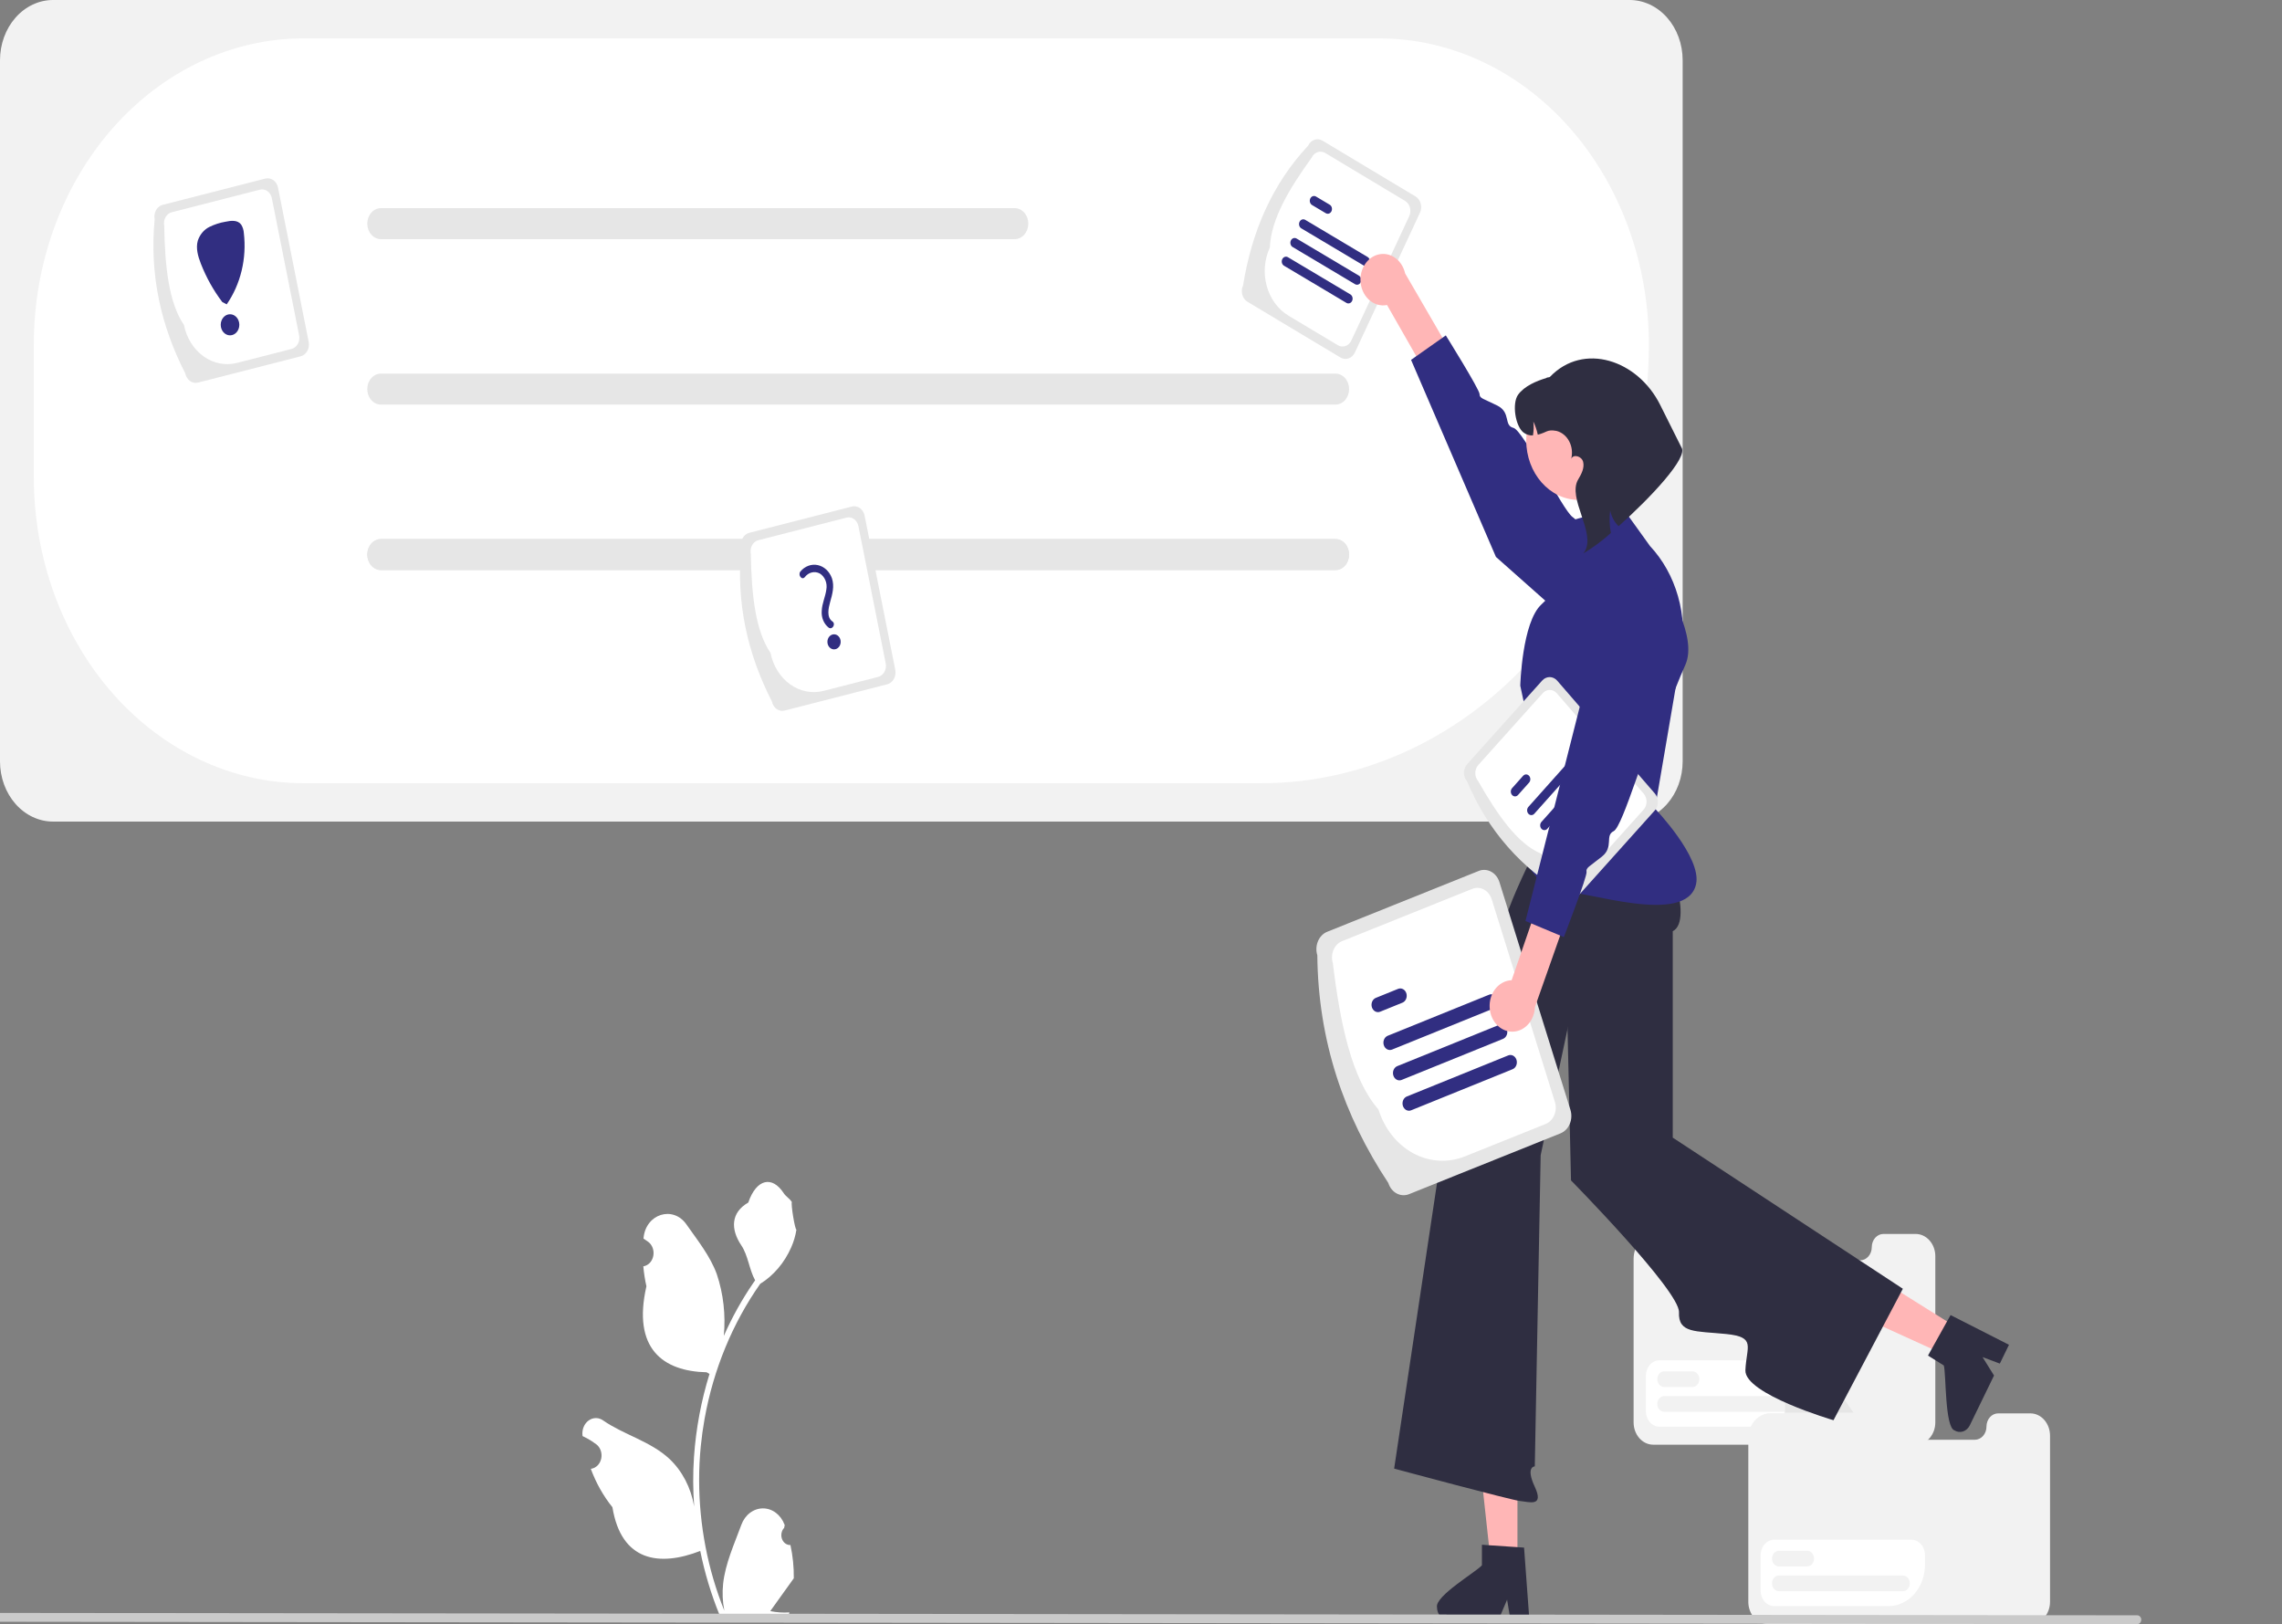 <svg width="600" height="427" viewBox="0 0 600 427" fill="none" xmlns="http://www.w3.org/2000/svg">
<rect x="0" y="0" width="600" height="427" fill="#808080" stroke="none"/>
<g clip-path="url(#clip0_1_2)">
<path d="M207.827 406.195C207.358 406.22 206.894 406.08 206.497 405.795C206.101 405.51 205.791 405.094 205.61 404.603C205.429 404.112 205.386 403.569 205.486 403.049C205.585 402.529 205.824 402.056 206.168 401.695L206.325 400.987C206.304 400.931 206.284 400.874 206.263 400.817C205.79 399.552 204.999 398.473 203.988 397.716C202.977 396.959 201.792 396.558 200.581 396.563C199.37 396.568 198.187 396.979 197.181 397.745C196.175 398.51 195.391 399.596 194.927 400.865C193.073 405.932 190.712 411.008 190.131 416.365C189.875 418.733 189.983 421.133 190.45 423.46C186.096 412.681 183.834 400.966 183.82 389.109C183.819 386.134 183.965 383.16 184.256 380.203C184.497 377.779 184.832 375.373 185.259 372.983C187.593 360.017 192.604 347.865 199.881 337.524C203.403 335.343 206.251 331.99 208.042 327.916C208.691 326.452 209.149 324.888 209.403 323.275C209.006 323.334 207.905 316.468 208.205 316.047C207.651 315.094 206.66 314.62 206.056 313.689C203.048 309.063 198.905 309.871 196.742 316.158C192.121 318.804 192.076 323.193 194.912 327.414C196.716 330.099 196.963 333.732 198.546 336.607C198.383 336.844 198.214 337.073 198.051 337.309C195.075 341.652 192.48 346.316 190.305 351.233C190.834 345.724 190.203 340.152 188.464 334.974C186.701 330.148 183.397 326.084 180.487 321.913C176.992 316.902 169.825 319.089 169.209 325.441C169.203 325.502 169.197 325.564 169.191 325.625C169.624 325.902 170.047 326.195 170.461 326.506C170.981 326.9 171.384 327.463 171.617 328.122C171.85 328.781 171.902 329.504 171.767 330.197C171.632 330.889 171.315 331.52 170.859 332.005C170.402 332.49 169.827 332.808 169.209 332.916L169.146 332.927C169.3 334.694 169.572 336.446 169.96 338.167C166.227 354.547 174.286 360.513 185.793 360.781C186.047 360.929 186.295 361.077 186.549 361.217C184.364 368.244 182.993 375.562 182.472 382.99C182.176 387.372 182.194 391.773 182.524 396.152L182.504 395.997C181.671 391.128 179.381 386.734 176.024 383.559C171.037 378.91 163.991 377.198 158.61 373.462C158.039 373.045 157.374 372.823 156.694 372.821C156.015 372.819 155.349 373.038 154.775 373.451C154.202 373.865 153.744 374.455 153.457 375.154C153.17 375.853 153.064 376.63 153.154 377.395C153.161 377.449 153.168 377.503 153.176 377.558C153.978 377.928 154.759 378.355 155.514 378.836C155.946 379.113 156.369 379.407 156.783 379.717C157.303 380.111 157.706 380.675 157.939 381.333C158.172 381.992 158.225 382.715 158.089 383.408C157.954 384.101 157.637 384.731 157.181 385.216C156.725 385.701 156.15 386.019 155.532 386.127L155.468 386.138C155.423 386.145 155.384 386.153 155.338 386.16C156.708 389.873 158.632 393.29 161.024 396.263C163.358 410.562 173.383 411.919 184.106 407.755H184.113C185.29 413.556 186.994 419.204 189.2 424.605H207.371C207.437 424.376 207.495 424.14 207.554 423.91C205.872 424.03 204.183 423.916 202.526 423.571C203.874 421.693 205.222 419.801 206.57 417.924C206.6 417.889 206.629 417.852 206.655 417.813C207.339 416.853 208.029 415.899 208.713 414.938L208.713 414.937C208.75 411.992 208.451 409.054 207.827 406.195Z" fill="white"/>
<path d="M428.483 215.997H13.932C10.238 215.993 6.697 214.325 4.085 211.362C1.473 208.398 0.004 204.38 -6.10352e-05 200.189V15.809C0.004 11.618 1.473 7.599 4.085 4.636C6.697 1.672 10.238 0.005 13.932 -3.05176e-05H428.483C432.177 0.005 435.718 1.672 438.33 4.636C440.942 7.599 442.411 11.618 442.416 15.809V200.189C442.411 204.38 440.942 208.398 438.33 211.362C435.718 214.325 432.177 215.993 428.483 215.997Z" fill="#F2F2F2"/>
<path d="M331.801 205.915H79.736C60.952 205.891 42.944 197.413 29.662 182.342C16.38 167.271 8.909 146.837 8.888 125.524V90.483C8.909 69.169 16.38 48.735 29.662 33.664C42.944 18.593 60.952 10.115 79.736 10.091H362.682C381.466 10.115 399.474 18.593 412.756 33.664C426.038 48.735 433.509 69.169 433.53 90.483C433.499 121.086 422.772 150.427 403.7 172.067C384.629 193.707 358.772 205.88 331.801 205.915Z" fill="white"/>
<path d="M266.778 62.873H100.16C99.207 62.873 98.293 62.443 97.62 61.678C96.946 60.914 96.567 59.877 96.567 58.795C96.567 57.714 96.946 56.677 97.62 55.913C98.293 55.148 99.207 54.718 100.16 54.718H266.778C267.731 54.718 268.645 55.148 269.319 55.913C269.993 56.677 270.371 57.714 270.371 58.795C270.371 59.877 269.993 60.914 269.319 61.678C268.645 62.443 267.731 62.873 266.778 62.873Z" fill="#E6E6E6"/>
<path d="M351.123 106.373H100.16C99.207 106.373 98.293 105.943 97.62 105.179C96.946 104.414 96.567 103.377 96.567 102.296C96.567 101.214 96.946 100.177 97.62 99.413C98.293 98.648 99.207 98.219 100.16 98.219H351.123C352.076 98.219 352.99 98.648 353.664 99.413C354.338 100.177 354.716 101.214 354.716 102.296C354.716 103.377 354.338 104.414 353.664 105.179C352.99 105.943 352.076 106.373 351.123 106.373Z" fill="#E6E6E6"/>
<path d="M351.123 149.873H100.16C99.207 149.873 98.293 149.443 97.62 148.679C96.946 147.914 96.567 146.877 96.567 145.796C96.567 144.715 96.946 143.678 97.62 142.913C98.293 142.148 99.207 141.719 100.16 141.719H351.123C352.076 141.719 352.99 142.148 353.664 142.913C354.338 143.678 354.716 144.715 354.716 145.796C354.716 146.877 354.338 147.914 353.664 148.679C352.99 149.443 352.076 149.873 351.123 149.873Z" fill="#E6E6E6"/>
<path d="M351.123 149.873H100.16C99.207 149.873 98.293 149.443 97.62 148.679C96.946 147.914 96.567 146.877 96.567 145.796C96.567 144.715 96.946 143.678 97.62 142.913C98.293 142.148 99.207 141.719 100.16 141.719H351.123C352.076 141.719 352.99 142.148 353.664 142.913C354.338 143.678 354.716 144.715 354.716 145.796C354.716 146.877 354.338 147.914 353.664 148.679C352.99 149.443 352.076 149.873 351.123 149.873Z" fill="#E6E6E6"/>
<path d="M326.832 75.049C329.13 60.841 334.5 48.401 343.941 38.303C344.288 37.56 344.881 37.003 345.589 36.755C346.298 36.507 347.064 36.588 347.72 36.98L372.177 51.642C372.832 52.036 373.323 52.708 373.541 53.512C373.76 54.316 373.689 55.185 373.343 55.929L356.234 92.675C355.886 93.419 355.294 93.975 354.585 94.224C353.877 94.472 353.111 94.391 352.455 93.999L327.998 79.337C327.343 78.943 326.852 78.27 326.634 77.467C326.415 76.663 326.486 75.793 326.832 75.049Z" fill="#E6E6E6"/>
<path d="M333.876 65.075C334.178 57.658 338.945 49.634 344.875 41.451C345.2 40.755 345.755 40.234 346.419 40.001C347.082 39.769 347.8 39.845 348.414 40.212L369.433 52.813C370.046 53.182 370.506 53.811 370.711 54.564C370.915 55.317 370.849 56.131 370.525 56.828L355.3 89.527C354.975 90.223 354.42 90.745 353.756 90.977C353.093 91.209 352.375 91.134 351.761 90.766L338.74 82.96C336.008 81.318 333.961 78.512 333.049 75.159C332.137 71.806 332.434 68.18 333.876 65.075Z" fill="white"/>
<path d="M358.557 69.807L342.144 60.033C341.884 59.877 341.689 59.61 341.602 59.291C341.515 58.972 341.543 58.627 341.68 58.332C341.817 58.036 342.051 57.814 342.332 57.714C342.612 57.614 342.917 57.645 343.178 57.798L359.591 67.572C359.851 67.728 360.046 67.995 360.133 68.314C360.22 68.633 360.192 68.978 360.055 69.274C359.918 69.569 359.684 69.791 359.403 69.891C359.122 69.991 358.818 69.961 358.557 69.807Z" fill="#312E81"/>
<path d="M348.589 56.056L344.978 53.905C344.848 53.829 344.733 53.724 344.639 53.596C344.545 53.469 344.474 53.322 344.43 53.163C344.386 53.005 344.37 52.838 344.383 52.673C344.397 52.507 344.438 52.346 344.506 52.199C344.574 52.052 344.667 51.922 344.78 51.815C344.892 51.709 345.022 51.629 345.162 51.58C345.302 51.531 345.449 51.514 345.595 51.529C345.741 51.544 345.882 51.593 346.012 51.67L349.623 53.821C349.883 53.977 350.077 54.244 350.164 54.563C350.251 54.882 350.224 55.227 350.087 55.522C349.95 55.818 349.716 56.04 349.435 56.14C349.154 56.24 348.85 56.209 348.589 56.056Z" fill="#312E81"/>
<path d="M354.013 79.632L337.6 69.859C337.34 69.702 337.145 69.436 337.057 69.117C336.97 68.797 336.998 68.452 337.135 68.156C337.272 67.861 337.506 67.638 337.787 67.539C338.068 67.439 338.372 67.469 338.634 67.624L355.047 77.397C355.307 77.554 355.502 77.82 355.588 78.139C355.675 78.458 355.648 78.803 355.511 79.099C355.374 79.394 355.14 79.617 354.859 79.716C354.578 79.817 354.274 79.786 354.013 79.632Z" fill="#312E81"/>
<path d="M356.285 74.72L339.872 64.946C339.742 64.869 339.627 64.764 339.533 64.637C339.439 64.51 339.368 64.363 339.324 64.204C339.28 64.046 339.264 63.879 339.277 63.713C339.29 63.548 339.332 63.387 339.4 63.24C339.468 63.093 339.561 62.962 339.674 62.856C339.786 62.75 339.916 62.67 340.056 62.621C340.196 62.572 340.343 62.554 340.489 62.57C340.635 62.585 340.776 62.633 340.906 62.711L357.319 72.485C357.579 72.641 357.774 72.908 357.861 73.227C357.948 73.546 357.92 73.891 357.783 74.186C357.646 74.482 357.412 74.704 357.131 74.804C356.85 74.904 356.546 74.874 356.285 74.72Z" fill="#312E81"/>
<path d="M503.687 324.413H495.197C494.796 324.413 494.398 324.503 494.027 324.677C493.656 324.852 493.319 325.107 493.035 325.429C492.752 325.751 492.526 326.134 492.373 326.555C492.219 326.976 492.14 327.427 492.14 327.882C492.14 328.802 491.818 329.684 491.245 330.335C490.671 330.986 489.894 331.351 489.083 331.351H460.779C460.378 331.351 459.98 331.261 459.609 331.087C459.238 330.913 458.901 330.657 458.617 330.335C458.334 330.013 458.108 329.631 457.955 329.21C457.801 328.789 457.722 328.338 457.722 327.882L457.162 324.366L452.032 316.944C451.864 316.697 451.648 316.497 451.4 316.361C451.153 316.225 450.881 316.155 450.606 316.158H440.985C440.504 316.159 440.044 316.375 439.704 316.761C439.364 317.146 439.173 317.669 439.173 318.214L438.974 324.366H435.337C434.573 324.366 433.816 324.537 433.11 324.868C432.404 325.2 431.763 325.686 431.223 326.299C430.683 326.912 430.254 327.64 429.962 328.441C429.669 329.242 429.519 330.1 429.519 330.967V373.961C429.519 374.731 429.652 375.492 429.912 376.203C430.171 376.914 430.552 377.56 431.031 378.104C431.51 378.648 432.08 379.079 432.706 379.374C433.332 379.668 434.004 379.819 434.682 379.819H503.687C505.055 379.818 506.368 379.2 507.335 378.101C508.303 377.003 508.847 375.514 508.848 373.961V330.27C508.848 329.501 508.715 328.739 508.455 328.029C508.196 327.318 507.816 326.673 507.336 326.129C506.857 325.585 506.288 325.153 505.662 324.859C505.036 324.565 504.365 324.413 503.687 324.413Z" fill="#F2F2F2"/>
<path d="M457.165 324.207H439.173V318.055C439.173 317.51 439.364 316.988 439.704 316.602C440.044 316.217 440.504 316 440.985 315.999H450.606C450.881 315.996 451.153 316.066 451.4 316.202C451.648 316.339 451.864 316.538 452.032 316.785L457.165 324.207Z" fill="#E6E6E6"/>
<path d="M466.378 375.088H436.335C435.384 375.087 434.472 374.658 433.8 373.895C433.127 373.132 432.749 372.097 432.748 371.018V361.695C432.749 360.616 433.127 359.582 433.8 358.819C434.472 358.056 435.384 357.626 436.335 357.625H472.393C473.344 357.626 474.256 358.056 474.929 358.819C475.601 359.582 475.979 360.616 475.98 361.695V364.192C475.978 367.081 474.965 369.851 473.165 371.893C471.365 373.936 468.924 375.085 466.378 375.088Z" fill="white"/>
<path d="M444.983 364.658H437.568C437.086 364.658 436.623 364.44 436.282 364.053C435.941 363.666 435.749 363.141 435.749 362.594C435.749 362.046 435.941 361.521 436.282 361.134C436.623 360.747 437.086 360.53 437.568 360.53H444.983C445.466 360.53 445.928 360.747 446.269 361.134C446.61 361.521 446.802 362.046 446.802 362.594C446.802 363.141 446.61 363.666 446.269 364.053C445.928 364.44 445.466 364.658 444.983 364.658Z" fill="#F2F2F2"/>
<path d="M470.167 371.167H437.568C437.329 371.167 437.092 371.114 436.871 371.011C436.65 370.907 436.449 370.755 436.279 370.564C436.11 370.372 435.976 370.144 435.884 369.894C435.792 369.643 435.745 369.374 435.745 369.103C435.745 368.831 435.792 368.563 435.884 368.312C435.976 368.061 436.11 367.834 436.279 367.642C436.449 367.45 436.65 367.298 436.871 367.195C437.092 367.091 437.329 367.038 437.568 367.039H470.167C470.65 367.039 471.112 367.256 471.453 367.644C471.794 368.031 471.986 368.555 471.986 369.103C471.986 369.65 471.794 370.175 471.453 370.562C471.112 370.949 470.649 371.167 470.167 371.167Z" fill="#F2F2F2"/>
<path d="M533.847 371.585H525.357C524.955 371.585 524.558 371.675 524.187 371.849C523.816 372.023 523.479 372.279 523.195 372.601C522.911 372.923 522.686 373.305 522.533 373.726C522.379 374.147 522.3 374.598 522.3 375.054C522.3 375.974 521.978 376.856 521.405 377.506C520.831 378.157 520.054 378.522 519.243 378.522H490.939C490.538 378.522 490.14 378.433 489.769 378.258C489.398 378.084 489.061 377.829 488.777 377.506C488.493 377.184 488.268 376.802 488.115 376.381C487.961 375.96 487.882 375.509 487.882 375.054L487.322 371.537L482.192 364.115C482.024 363.868 481.808 363.669 481.56 363.532C481.313 363.396 481.041 363.327 480.766 363.329H471.144C470.664 363.33 470.204 363.547 469.864 363.932C469.524 364.318 469.333 364.84 469.333 365.385L469.134 371.537H465.496C464.732 371.537 463.976 371.708 463.27 372.04C462.564 372.371 461.923 372.858 461.383 373.471C460.842 374.084 460.414 374.811 460.122 375.612C459.829 376.413 459.679 377.272 459.679 378.138V421.133C459.679 421.902 459.812 422.664 460.072 423.375C460.331 424.085 460.711 424.731 461.191 425.275C461.67 425.819 462.239 426.251 462.866 426.545C463.492 426.839 464.163 426.991 464.841 426.991H533.847C535.215 426.989 536.527 426.371 537.495 425.273C538.463 424.175 539.007 422.686 539.008 421.133V377.441C539.008 376.672 538.875 375.911 538.615 375.2C538.356 374.49 537.976 373.844 537.496 373.3C537.017 372.756 536.448 372.325 535.822 372.031C535.196 371.736 534.525 371.585 533.847 371.585Z" fill="#F2F2F2"/>
<path d="M487.325 371.378H469.333V365.227C469.333 364.682 469.524 364.159 469.864 363.774C470.204 363.388 470.664 363.171 471.144 363.171H480.766C481.041 363.168 481.313 363.237 481.56 363.374C481.808 363.51 482.024 363.71 482.192 363.957L487.325 371.378Z" fill="#E6E6E6"/>
<path d="M496.538 422.26H466.495C465.544 422.259 464.632 421.829 463.96 421.066C463.287 420.303 462.909 419.269 462.908 418.19V408.867C462.909 407.788 463.287 406.753 463.96 405.99C464.632 405.227 465.544 404.798 466.495 404.797H502.553C503.504 404.798 504.416 405.227 505.089 405.99C505.761 406.753 506.139 407.788 506.14 408.867V411.364C506.137 414.253 505.125 417.022 503.325 419.065C501.524 421.108 499.084 422.257 496.538 422.26Z" fill="white"/>
<path d="M475.143 411.829H467.728C467.245 411.829 466.783 411.612 466.442 411.225C466.101 410.838 465.909 410.313 465.909 409.765C465.909 409.218 466.101 408.693 466.442 408.306C466.783 407.919 467.245 407.701 467.728 407.701H475.143C475.625 407.701 476.088 407.919 476.429 408.306C476.77 408.693 476.962 409.218 476.962 409.765C476.962 410.313 476.77 410.838 476.429 411.225C476.088 411.612 475.625 411.829 475.143 411.829Z" fill="#F2F2F2"/>
<path d="M500.327 418.338H467.728C467.489 418.339 467.252 418.286 467.031 418.182C466.809 418.079 466.609 417.927 466.439 417.735C466.27 417.543 466.136 417.316 466.044 417.065C465.952 416.814 465.905 416.546 465.905 416.274C465.905 416.003 465.952 415.734 466.044 415.483C466.136 415.233 466.27 415.005 466.439 414.813C466.609 414.622 466.809 414.47 467.031 414.366C467.252 414.263 467.489 414.21 467.728 414.21H500.327C500.809 414.21 501.272 414.428 501.613 414.815C501.954 415.202 502.146 415.727 502.146 416.274C502.146 416.822 501.954 417.347 501.613 417.734C501.272 418.121 500.809 418.338 500.327 418.338Z" fill="#F2F2F2"/>
<path d="M398.98 410.802L391.97 410.801L388.636 380.12H398.982L398.98 410.802Z" fill="#FFB6B6"/>
<path d="M377.822 422.538C377.825 423.429 378.138 424.283 378.693 424.913C379.248 425.544 380 425.901 380.785 425.907H393.981L394.39 424.945L396.257 420.575L396.98 424.945L397.14 425.907H402.117L402.046 424.938L400.719 406.878L398.982 406.757L391.481 406.253L389.638 406.125V411.518C388.239 413.205 377.265 419.586 377.822 422.538Z" fill="#2F2E41"/>
<path d="M515.046 349.366L511.658 356.33L486.374 344.816L491.375 334.538L515.046 349.366Z" fill="#FFB6B6"/>
<path d="M513.876 376.057C514.565 376.484 515.375 376.586 516.129 376.34C516.884 376.093 517.523 375.519 517.907 374.742L524.284 361.632L523.74 360.762L521.27 356.795L524.991 358.189L525.81 358.495L528.216 353.55L527.434 353.153L512.859 345.744L511.926 347.41L507.912 354.619L506.923 356.388L511.083 358.994C511.709 361.198 511.329 375.184 513.876 376.057Z" fill="#2F2E41"/>
<path d="M410.71 208.585L437.198 221.347C437.198 221.347 445.672 241.876 439.811 244.818V299.09L500.312 338.82L482.076 373.384C482.076 373.384 458.669 366.524 458.914 360.26C459.158 353.997 461.857 351.519 453.82 350.715C445.783 349.911 441.23 350.582 441.449 344.993C441.667 339.404 413.064 310.342 413.064 310.342L410.71 208.585Z" fill="#2F2E41"/>
<path d="M417.056 219.005L410.34 210.443C410.34 210.443 395.255 238.548 395.312 244.321C395.369 250.094 382.508 279.864 382.508 279.864L366.561 386.102C366.561 386.102 397.32 394.398 399.688 394.628C402.056 394.858 406.05 396.274 403.539 390.896C401.027 385.518 403.539 385.518 403.539 385.518L405.082 303.723L417.056 247.465V219.005Z" fill="#2F2E41"/>
<path d="M413.534 136.707L426.395 133.205L433.831 143.556C437.226 147.179 439.756 151.718 441.188 156.751C442.619 161.783 442.905 167.145 442.018 172.336L435.14 212.591C435.14 212.591 447.486 225.433 445.943 232.438C443.44 243.799 415.834 233.766 411.083 234.561C406.332 235.356 400.159 226.633 399.13 221.655C398.101 216.677 402.297 204.73 403.76 205.003C405.222 205.276 399.725 180.289 399.725 180.289C399.725 180.289 400.159 163.558 405.303 158.889C408.458 155.973 411.025 152.325 412.833 148.189L413.534 136.707Z" fill="#312E81"/>
<path d="M357.698 73.593C357.708 74.575 357.905 75.542 358.277 76.428C358.649 77.314 359.186 78.098 359.851 78.725C360.516 79.353 361.293 79.809 362.128 80.062C362.964 80.316 363.838 80.36 364.69 80.192L380.879 108.534L388.889 105.38L369.444 71.878C369.088 70.271 368.226 68.868 367.019 67.935C365.813 67.002 364.347 66.604 362.899 66.815C361.451 67.027 360.122 67.833 359.163 69.083C358.205 70.332 357.683 71.937 357.698 73.593Z" fill="#FFB6B6"/>
<path d="M422.615 172.397C422.615 172.397 428.712 157.585 424.075 151.002C419.438 144.419 416.049 137.727 413.454 135.914C410.86 134.101 400.517 113.111 397.91 112.484C395.304 111.857 397.329 108.454 393.689 106.628C390.05 104.801 389.004 104.788 389.016 103.602C389.028 102.416 380.141 88.177 380.141 88.177L371.006 94.612L393.322 146.413L422.615 172.397Z" fill="#312E81"/>
<path d="M365.021 311.004C353.334 293.365 346.579 273.641 346.358 251.153C345.981 249.941 346.044 248.61 346.532 247.45C347.02 246.29 347.893 245.398 348.96 244.968L388.795 228.974C389.863 228.547 391.037 228.618 392.059 229.171C393.081 229.725 393.867 230.716 394.246 231.927L412.909 291.778C413.286 292.989 413.223 294.321 412.735 295.481C412.248 296.641 411.374 297.533 410.307 297.963L370.472 313.957C369.404 314.384 368.231 314.313 367.209 313.759C366.187 313.206 365.4 312.215 365.021 311.004Z" fill="#E6E6E6"/>
<path d="M362.44 291.7C355.411 283.636 352.402 269.253 350.441 253.222C350.089 252.087 350.147 250.84 350.604 249.754C351.061 248.668 351.879 247.832 352.878 247.429L387.113 233.684C388.113 233.284 389.212 233.351 390.17 233.869C391.127 234.387 391.864 235.315 392.218 236.449L408.826 289.708C409.179 290.843 409.12 292.091 408.663 293.177C408.206 294.263 407.388 295.099 406.389 295.502L385.181 304.016C380.726 305.799 375.829 305.503 371.566 303.194C367.303 300.885 364.02 296.751 362.44 291.7Z" fill="white"/>
<path d="M392.677 265.14L366.009 275.942C365.584 276.113 365.117 276.087 364.71 275.868C364.303 275.649 363.989 275.256 363.838 274.774C363.686 274.293 363.709 273.762 363.902 273.3C364.095 272.838 364.442 272.482 364.866 272.31L391.534 261.509C391.744 261.424 391.967 261.387 392.19 261.399C392.413 261.412 392.631 261.474 392.833 261.583C393.035 261.691 393.216 261.843 393.365 262.031C393.515 262.219 393.631 262.438 393.706 262.677C393.781 262.915 393.814 263.168 393.802 263.421C393.791 263.674 393.736 263.921 393.641 264.15C393.545 264.379 393.411 264.584 393.246 264.754C393.08 264.924 392.887 265.055 392.677 265.14Z" fill="#312E81"/>
<path d="M368.744 263.608L362.877 265.985C362.452 266.155 361.986 266.128 361.58 265.909C361.173 265.69 360.86 265.297 360.709 264.816C360.558 264.335 360.581 263.806 360.773 263.344C360.965 262.882 361.311 262.526 361.734 262.353L367.601 259.977C368.025 259.807 368.492 259.834 368.898 260.053C369.305 260.272 369.618 260.665 369.769 261.146C369.92 261.627 369.897 262.156 369.705 262.618C369.513 263.079 369.167 263.436 368.744 263.608Z" fill="#312E81"/>
<path d="M397.699 281.104L371.031 291.905C370.821 291.99 370.598 292.028 370.375 292.015C370.152 292.003 369.934 291.94 369.732 291.832C369.53 291.723 369.349 291.571 369.2 291.383C369.05 291.196 368.934 290.976 368.859 290.738C368.784 290.499 368.752 290.247 368.763 289.994C368.774 289.741 368.829 289.493 368.924 289.264C369.02 289.035 369.154 288.83 369.319 288.66C369.485 288.491 369.678 288.359 369.888 288.274L396.556 277.473C396.766 277.388 396.989 277.35 397.212 277.363C397.435 277.376 397.653 277.438 397.855 277.546C398.057 277.655 398.237 277.807 398.387 277.995C398.537 278.183 398.652 278.402 398.727 278.64C398.802 278.879 398.835 279.132 398.824 279.384C398.813 279.637 398.758 279.885 398.663 280.114C398.567 280.343 398.433 280.548 398.267 280.718C398.102 280.888 397.909 281.019 397.699 281.104Z" fill="#312E81"/>
<path d="M395.188 273.122L368.52 283.923C368.31 284.009 368.087 284.046 367.864 284.033C367.641 284.021 367.423 283.958 367.221 283.85C367.019 283.742 366.839 283.589 366.689 283.401C366.539 283.214 366.423 282.994 366.348 282.756C366.273 282.518 366.241 282.265 366.252 282.012C366.263 281.759 366.318 281.511 366.413 281.282C366.509 281.054 366.643 280.848 366.809 280.678C366.974 280.509 367.167 280.377 367.377 280.292L394.045 269.491C394.47 269.319 394.937 269.345 395.344 269.564C395.751 269.783 396.065 270.177 396.217 270.658C396.368 271.14 396.345 271.67 396.152 272.132C395.959 272.594 395.612 272.95 395.188 273.122Z" fill="#312E81"/>
<path d="M415.093 131.429C422.719 131.429 428.901 124.414 428.901 115.761C428.901 107.108 422.719 100.094 415.093 100.094C407.467 100.094 401.285 107.108 401.285 115.761C401.285 124.414 407.467 131.429 415.093 131.429Z" fill="#FFB6B6"/>
<path d="M400.574 113.717C401.307 114.271 402.181 114.536 403.061 114.47C403.263 113.271 403.296 112.043 403.157 110.832C403.68 111.919 404.074 113.079 404.328 114.284C406.783 113.675 406.674 112.847 409.204 113.28C409.899 113.447 410.557 113.773 411.136 114.24C411.715 114.707 412.203 115.304 412.57 115.995C412.936 116.685 413.174 117.453 413.268 118.252C413.362 119.051 413.31 119.863 413.115 120.638C413.651 119.307 415.877 119.912 416.253 121.436C416.644 123.039 415.783 124.66 414.957 126.037C412.011 130.956 419.632 140.025 416.685 144.945L416.275 145.501C418.851 143.98 421.288 142.173 423.551 140.108C423.164 138.164 423.097 136.156 423.353 134.185C423.673 135.809 424.457 137.267 425.582 138.334C433.919 130.916 443.948 120.237 442.104 117.645L436.492 106.421C430.594 94.629 416.369 89.893 407.557 99.048C407.326 99.293 406.804 99.131 406.572 99.388C404.04 100.132 400.799 101.481 399.145 103.777C397.497 106.078 398.41 112.059 400.574 113.717Z" fill="#2F2E41"/>
<path d="M411.377 235.048C400.143 228.252 391.327 218.669 385.713 205.397C385.194 204.796 384.907 203.986 384.913 203.145C384.92 202.304 385.22 201.5 385.749 200.91L405.484 178.918C406.013 178.329 406.727 178.003 407.468 178.011C408.209 178.018 408.918 178.359 409.438 178.959L435.101 208.61C435.62 209.211 435.908 210.02 435.901 210.862C435.894 211.703 435.594 212.506 435.066 213.097L415.331 235.089C414.801 235.678 414.087 236.004 413.346 235.996C412.605 235.989 411.897 235.648 411.377 235.048Z" fill="#E6E6E6"/>
<path d="M405.139 224.405C399.003 221.827 393.711 214.238 388.64 205.343C388.154 204.78 387.885 204.022 387.891 203.234C387.897 202.446 388.179 201.694 388.673 201.141L405.634 182.24C406.13 181.689 406.798 181.383 407.492 181.39C408.187 181.398 408.85 181.717 409.337 182.278L432.174 208.664C432.66 209.227 432.93 209.985 432.923 210.773C432.917 211.561 432.636 212.313 432.141 212.866L421.634 224.574C419.425 227.03 416.448 228.392 413.356 228.36C410.263 228.329 407.308 226.906 405.139 224.405Z" fill="white"/>
<path d="M416.604 199.157L403.415 213.936C403.311 214.052 403.188 214.144 403.053 214.207C402.917 214.27 402.772 214.301 402.626 214.3C402.48 214.299 402.336 214.266 402.201 214.201C402.066 214.137 401.944 214.043 401.842 213.925C401.739 213.807 401.658 213.667 401.603 213.514C401.548 213.36 401.52 213.196 401.521 213.03C401.522 212.864 401.552 212.7 401.608 212.548C401.665 212.395 401.748 212.256 401.852 212.14L415.041 197.361C415.145 197.244 415.268 197.152 415.403 197.09C415.538 197.027 415.683 196.995 415.829 196.996C415.975 196.997 416.12 197.031 416.254 197.095C416.389 197.16 416.511 197.254 416.614 197.372C416.716 197.49 416.798 197.629 416.853 197.783C416.908 197.936 416.936 198.101 416.935 198.267C416.934 198.432 416.904 198.596 416.847 198.749C416.79 198.902 416.708 199.04 416.604 199.157Z" fill="#312E81"/>
<path d="M402.031 205.76L399.129 209.012C398.919 209.247 398.636 209.378 398.341 209.376C398.046 209.373 397.764 209.238 397.556 209C397.349 208.762 397.234 208.44 397.235 208.106C397.237 207.771 397.356 207.451 397.566 207.216L400.468 203.964C400.572 203.847 400.695 203.755 400.83 203.692C400.965 203.629 401.11 203.597 401.257 203.598C401.403 203.599 401.548 203.633 401.682 203.697C401.817 203.761 401.94 203.855 402.042 203.973C402.145 204.091 402.226 204.231 402.281 204.385C402.336 204.539 402.364 204.704 402.363 204.87C402.362 205.035 402.332 205.2 402.275 205.352C402.218 205.505 402.135 205.644 402.031 205.76Z" fill="#312E81"/>
<path d="M423.475 207.052L410.286 221.831C410.182 221.947 410.059 222.039 409.924 222.102C409.788 222.165 409.644 222.196 409.497 222.195C409.351 222.194 409.207 222.161 409.072 222.096C408.938 222.032 408.816 221.938 408.713 221.82C408.61 221.702 408.529 221.562 408.474 221.409C408.419 221.255 408.391 221.091 408.392 220.925C408.393 220.759 408.423 220.595 408.48 220.443C408.536 220.29 408.619 220.151 408.723 220.035L421.912 205.256C422.016 205.139 422.139 205.047 422.274 204.985C422.409 204.922 422.554 204.89 422.7 204.891C422.846 204.892 422.991 204.926 423.126 204.99C423.26 205.055 423.382 205.149 423.485 205.267C423.588 205.385 423.669 205.524 423.724 205.678C423.779 205.831 423.807 205.996 423.806 206.162C423.805 206.327 423.775 206.491 423.718 206.644C423.662 206.797 423.579 206.935 423.475 207.052Z" fill="#312E81"/>
<path d="M420.039 203.104L406.85 217.883C406.747 218 406.623 218.093 406.488 218.155C406.353 218.218 406.208 218.25 406.061 218.249C405.915 218.248 405.77 218.215 405.636 218.151C405.501 218.086 405.379 217.992 405.276 217.874C405.173 217.756 405.092 217.616 405.037 217.462C404.982 217.309 404.954 217.144 404.955 216.978C404.956 216.812 404.986 216.648 405.043 216.495C405.1 216.342 405.183 216.204 405.287 216.087L418.476 201.308C418.686 201.073 418.97 200.942 419.265 200.945C419.559 200.947 419.842 201.082 420.049 201.32C420.256 201.558 420.371 201.88 420.37 202.214C420.368 202.549 420.249 202.869 420.039 203.104Z" fill="#312E81"/>
<path d="M391.766 265.758C391.602 264.795 391.625 263.802 391.832 262.849C392.04 261.897 392.427 261.006 392.968 260.24C393.508 259.474 394.189 258.851 394.963 258.412C395.737 257.974 396.586 257.732 397.45 257.703L408.301 226.253L416.706 227.52L403.577 264.766C403.512 266.421 402.915 267.992 401.898 269.18C400.881 270.369 399.515 271.093 398.06 271.215C396.604 271.337 395.159 270.849 393.999 269.844C392.839 268.838 392.044 267.384 391.766 265.758Z" fill="#FFB6B6"/>
<path d="M437.904 154.19C437.904 154.19 446.494 167.314 443.115 174.818C439.735 182.323 437.598 189.65 435.376 192.017C433.154 194.383 426.731 217.3 424.289 218.508C421.846 219.715 424.431 222.588 421.188 225.205C417.945 227.823 416.924 228.074 417.145 229.233C417.366 230.392 411.176 246.364 411.176 246.364L401.089 242.139L422.569 157.361L437.904 154.19Z" fill="#312E81"/>
<path d="M202.954 184.414C196.557 171.924 193.508 158.511 194.893 143.873C194.731 143.052 194.862 142.192 195.258 141.481C195.654 140.77 196.283 140.266 197.006 140.08L223.988 133.172C224.711 132.988 225.47 133.137 226.096 133.587C226.723 134.036 227.167 134.749 227.331 135.569L235.391 176.11C235.554 176.931 235.423 177.791 235.027 178.502C234.631 179.213 234.002 179.717 233.279 179.903L206.297 186.81C205.573 186.995 204.815 186.846 204.189 186.396C203.562 185.947 203.118 185.234 202.954 184.414Z" fill="#E6E6E6"/>
<path d="M202.589 171.639C198.568 165.781 197.591 156.168 197.407 145.576C197.255 144.807 197.378 144.001 197.749 143.335C198.12 142.669 198.708 142.197 199.385 142.023L222.574 136.087C223.252 135.914 223.962 136.054 224.549 136.475C225.136 136.895 225.552 137.563 225.705 138.331L232.878 174.407C233.03 175.176 232.907 175.981 232.536 176.647C232.165 177.313 231.577 177.785 230.9 177.96L216.534 181.637C213.517 182.405 210.354 181.784 207.74 179.91C205.125 178.036 203.273 175.061 202.589 171.639Z" fill="white"/>
<path d="M211.609 151.725C212.081 151.107 212.718 150.679 213.422 150.504C214.127 150.33 214.862 150.419 215.519 150.758C216.175 151.154 216.7 151.78 217.016 152.544C217.332 153.307 217.42 154.166 217.269 154.991C217.014 156.9 216.136 158.637 216.056 160.59C215.984 161.446 216.116 162.308 216.437 163.087C216.759 163.865 217.258 164.532 217.883 165.017C218.841 165.677 219.826 164.043 218.864 163.38C217.281 162.289 217.813 159.89 218.272 158.254C218.846 156.212 219.443 154.129 218.734 152.024C218.42 151.143 217.916 150.365 217.269 149.762C216.621 149.159 215.851 148.749 215.028 148.571C214.205 148.393 213.356 148.452 212.558 148.742C211.761 149.032 211.04 149.545 210.462 150.233C209.707 151.158 210.844 152.661 211.609 151.725Z" fill="#312E81"/>
<path d="M219.294 170.723C220.258 170.723 221.039 169.836 221.039 168.743C221.039 167.65 220.258 166.763 219.294 166.763C218.33 166.763 217.549 167.65 217.549 168.743C217.549 169.836 218.33 170.723 219.294 170.723Z" fill="#312E81"/>
<path d="M48.725 98.19C42.328 85.7 39.279 72.287 40.665 57.649C40.502 56.828 40.633 55.968 41.029 55.257C41.425 54.546 42.054 54.042 42.777 53.856L69.759 46.949C70.483 46.764 71.241 46.913 71.868 47.362C72.494 47.812 72.938 48.525 73.102 49.345L81.163 89.886C81.325 90.707 81.194 91.567 80.798 92.278C80.402 92.989 79.773 93.493 79.051 93.679L52.068 100.586C51.345 100.771 50.587 100.622 49.96 100.172C49.333 99.723 48.889 99.01 48.725 98.19Z" fill="#E6E6E6"/>
<path d="M48.36 85.415C44.34 79.557 43.362 69.944 43.178 59.352C43.026 58.583 43.149 57.777 43.52 57.111C43.891 56.445 44.479 55.974 45.156 55.799L68.346 49.863C69.023 49.69 69.733 49.83 70.32 50.251C70.907 50.671 71.323 51.339 71.476 52.108L78.649 88.183C78.801 88.952 78.678 89.757 78.307 90.424C77.936 91.09 77.348 91.561 76.671 91.736L62.306 95.413C59.288 96.181 56.125 95.56 53.511 93.686C50.897 91.812 49.044 88.837 48.36 85.415Z" fill="white"/>
<path d="M60.48 88.165C61.831 88.165 62.926 86.922 62.926 85.39C62.926 83.857 61.831 82.615 60.48 82.615C59.13 82.615 58.035 83.857 58.035 85.39C58.035 86.922 59.13 88.165 60.48 88.165Z" fill="#312E81"/>
<path d="M63.403 59.036C62.462 57.784 60.739 57.983 59.315 58.291C57.834 58.535 56.389 59.002 55.017 59.679C54.333 60.022 53.714 60.516 53.198 61.131C52.682 61.747 52.278 62.472 52.011 63.266C51.441 65.246 52.061 67.398 52.805 69.303C54.236 72.966 56.136 76.37 58.443 79.404L59.608 80.016C61.422 77.395 62.755 74.388 63.529 71.173C64.303 67.958 64.502 64.6 64.115 61.296C64.07 60.482 63.824 59.698 63.403 59.036Z" fill="#312E81"/>
<path d="M561.917 427L-38.924 426.324C-39.209 426.323 -39.483 426.2 -39.685 425.982C-39.887 425.765 -40 425.47 -40 425.162C-40 424.854 -39.887 424.559 -39.685 424.342C-39.483 424.124 -39.209 424.001 -38.924 424L561.917 424.676C562.059 424.676 562.2 424.705 562.331 424.763C562.463 424.822 562.582 424.907 562.683 425.015C562.783 425.123 562.863 425.251 562.918 425.393C562.972 425.534 563 425.685 563 425.838C563 425.991 562.972 426.142 562.918 426.283C562.863 426.425 562.783 426.553 562.683 426.661C562.582 426.769 562.463 426.854 562.331 426.912C562.2 426.971 562.059 427 561.917 427Z" fill="#CACACA"/>
</g>
<defs>
<clipPath id="clip0_1_2">
<rect width="600" height="427" fill="white"/>
</clipPath>
</defs>
</svg>
